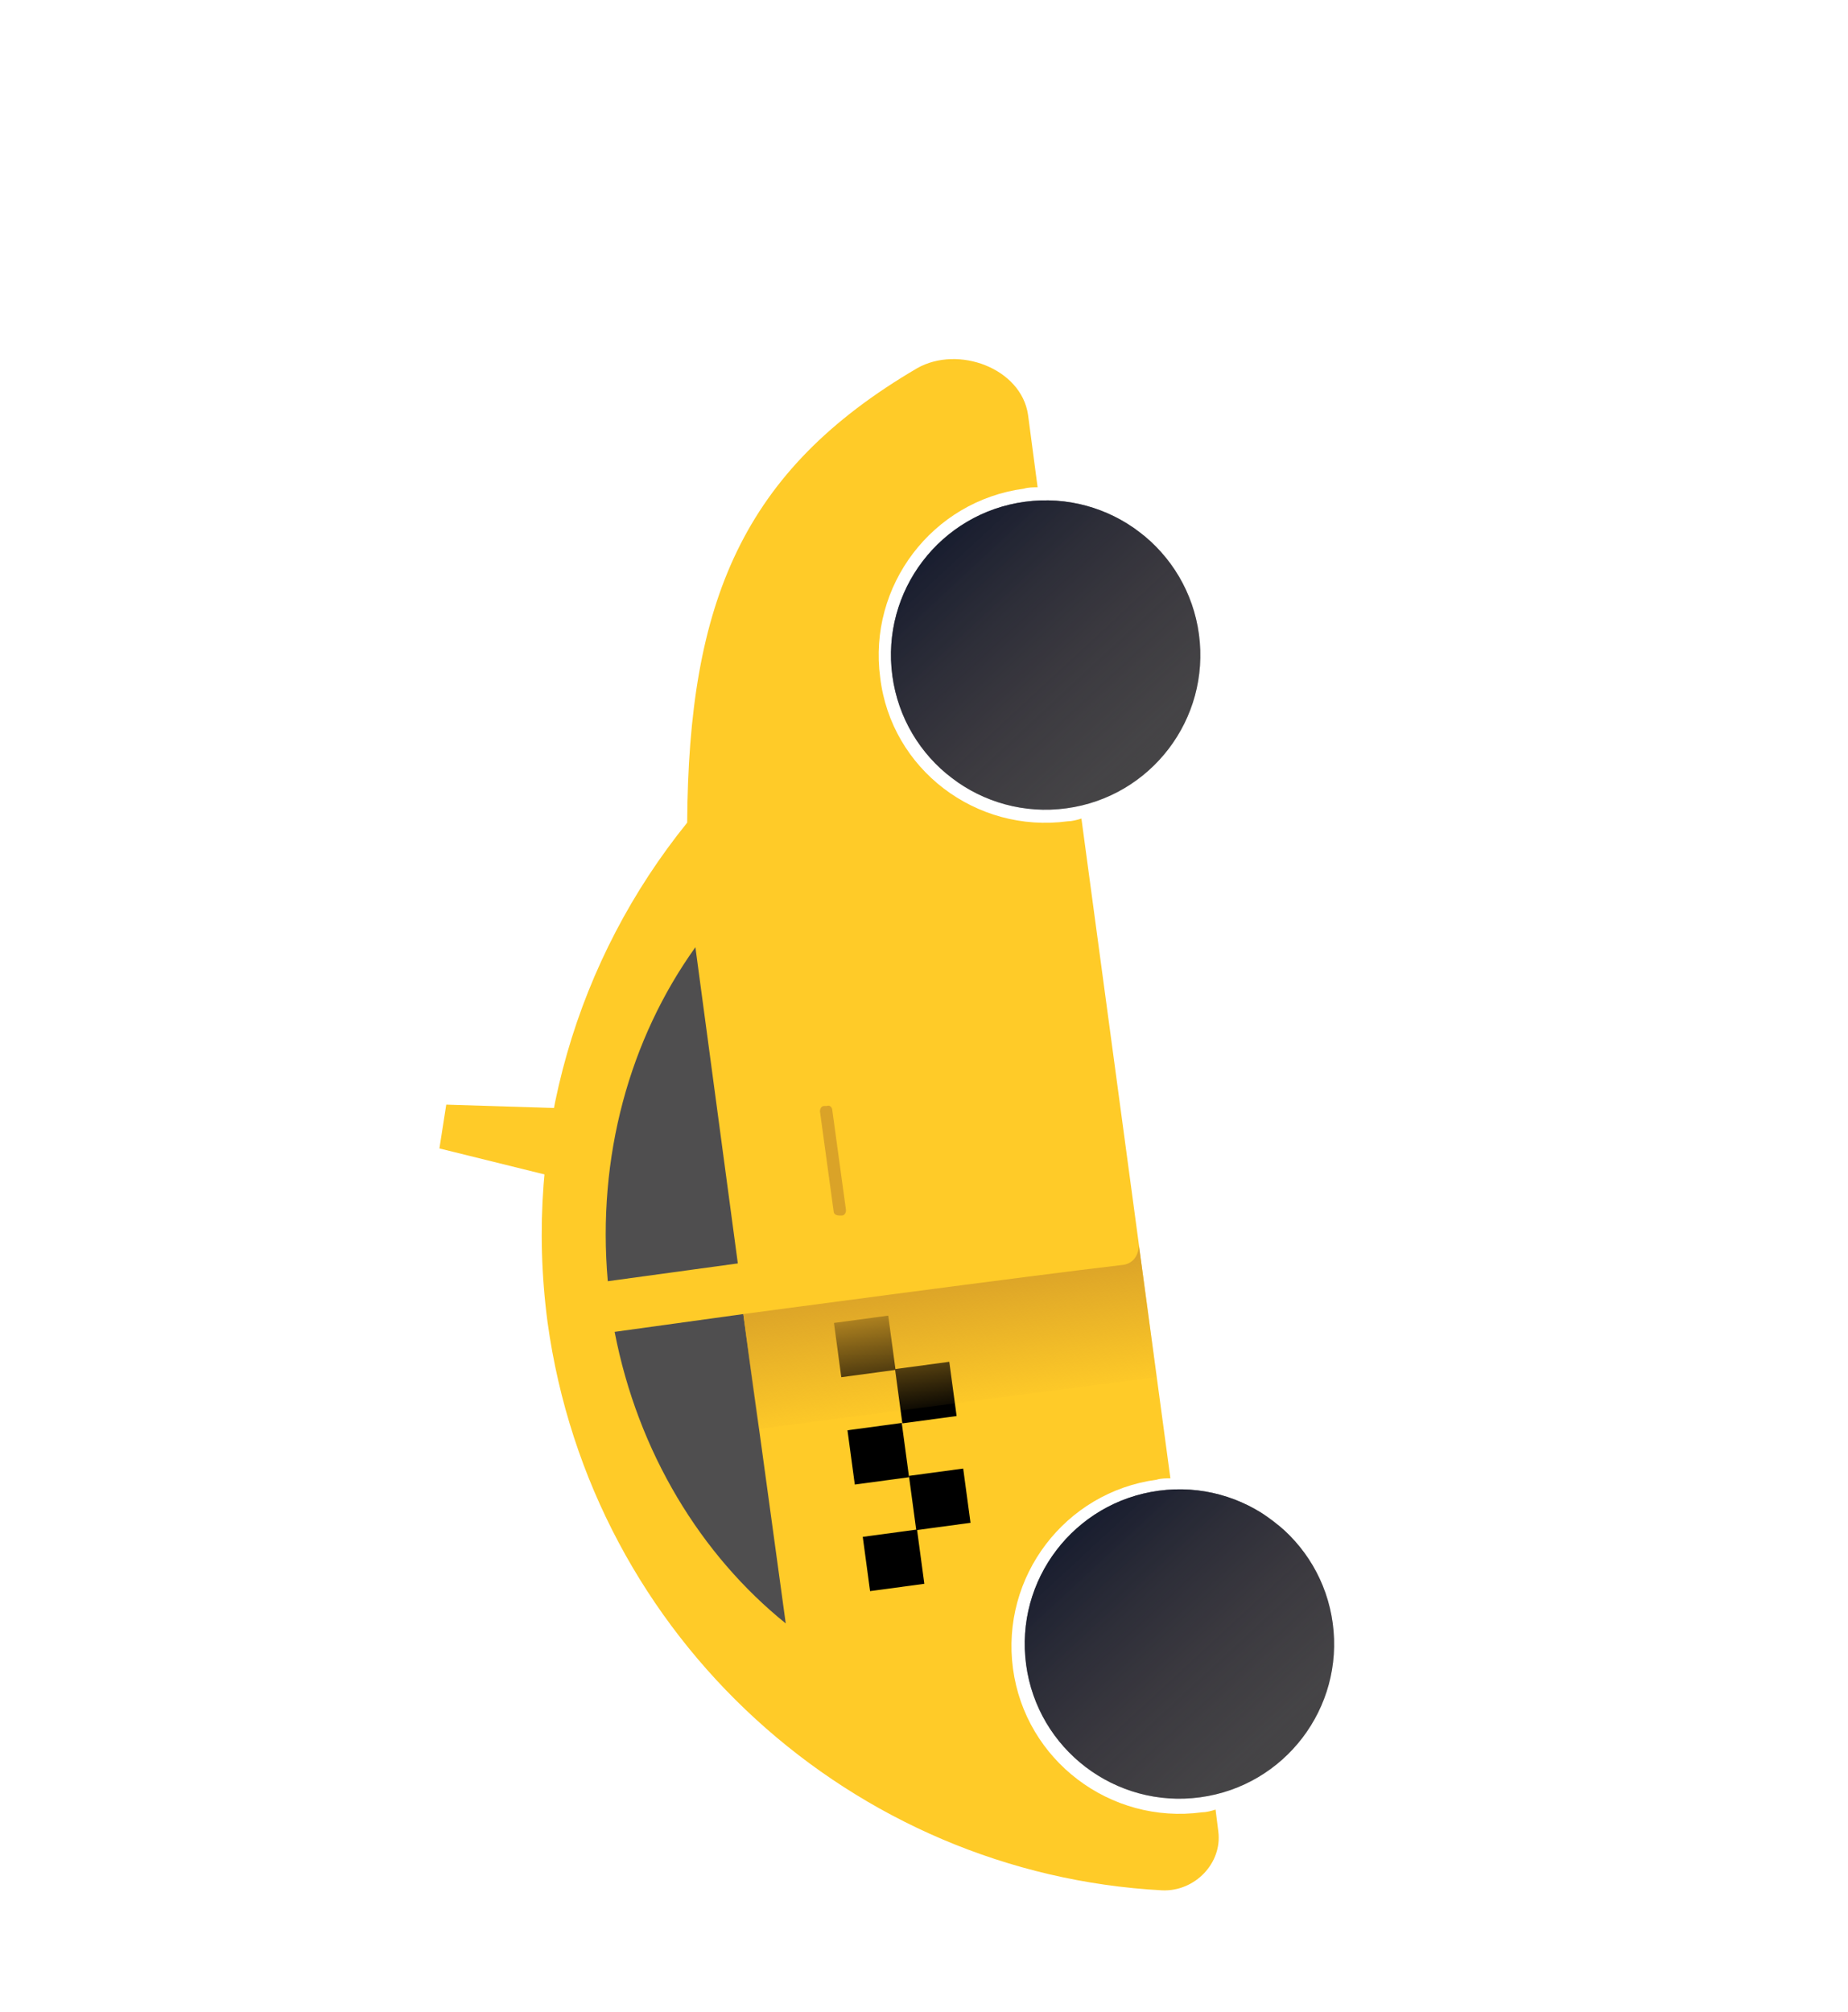 <svg id="Layer_1" xmlns="http://www.w3.org/2000/svg" xmlns:xlink="http://www.w3.org/1999/xlink" viewBox="0 0 135 147"><style>.st0{fill:#ffcb28}.st1{fill:#4f4e4f}.st2{clip-path:url(#XMLID_55_);fill:url(#XMLID_56_)}.st3{clip-path:url(#XMLID_57_);fill:url(#XMLID_58_)}.st4{fill:#daa328}.st5{fill:url(#XMLID_59_)}</style><g id="XMLID_2427_"><g id="XMLID_2448_"><g id="XMLID_2449_"><defs><path id="XMLID_2450_" d="M46.9 141.6L31.7 28.8l53.8-7.2 15.2 112.7z"/></defs><clipPath id="XMLID_54_"><use xlink:href="#XMLID_2450_" overflow="visible"/></clipPath></g></g><path id="XMLID_2447_" class="st0" d="M84.9 138.1c-22.5-1.2-41.7-18.3-44.9-41.5C38.2 83 42.2 70 50.2 60.1c.1-16.1 4-25.7 16.8-33.2 3-1.7 7.6 0 8.1 3.4l.7 5.3c-.3 0-.7 0-1 .1-6.7.9-11.4 7.1-10.5 13.8.8 6.7 7 11.4 13.7 10.5.3 0 .7-.1 1-.2l6.5 48.2c-.3 0-.7 0-1 .1-6.7.9-11.4 7.1-10.5 13.8.9 6.7 7.1 11.4 13.8 10.5.3 0 .7-.1 1-.2l.2 1.6c.3 2.3-1.7 4.4-4.1 4.3z"/><g id="XMLID_2444_"><path id="XMLID_2446_" class="st1" d="M44.9 97.3l9.4-1.3 3.1 22.6c-6.2-5-10.8-12.5-12.5-21.3z"/><path id="XMLID_2445_" class="st1" d="M44.4 93.6c-.8-9.1 1.6-17.7 6.4-24.4l3.1 23.1-9.5 1.3z"/></g><ellipse id="XMLID_2443_" transform="rotate(82.311 76.362 47.82)" class="st1" cx="76.4" cy="47.8" rx="11.3" ry="11.3"/><ellipse id="XMLID_2442_" transform="rotate(82.311 86.127 120.137)" class="st1" cx="86.1" cy="120.1" rx="11.3" ry="11.3"/><g id="XMLID_2439_"><defs><ellipse id="XMLID_2440_" transform="rotate(82.311 86.127 120.137)" cx="86.1" cy="120.1" rx="11.3" ry="11.3"/></defs><clipPath id="XMLID_55_"><use xlink:href="#XMLID_2440_" overflow="visible"/></clipPath><linearGradient id="XMLID_56_" gradientUnits="userSpaceOnUse" x1="127.854" y1="-203.826" x2="133.27" y2="-234.771" gradientTransform="matrix(.611 -.801 .795 .606 182.915 359.273)"><stop offset="0" stop-opacity="0"/><stop offset=".021" stop-color="#080808" stop-opacity=".019"/><stop offset=".298" stop-color="#29272e" stop-opacity=".268"/><stop offset=".544" stop-color="#24222e" stop-opacity=".489"/><stop offset=".75" stop-color="#1a1c2c" stop-opacity=".675"/><stop offset=".908" stop-color="#11162a" stop-opacity=".818"/><stop offset="1" stop-color="#0c1329" stop-opacity=".9"/></linearGradient><path id="XMLID_2441_" class="st2" d="M106.2 121.2l-13.7 18-22.3-16.9 13.8-18z"/></g><g id="XMLID_2436_"><defs><ellipse id="XMLID_2437_" transform="rotate(82.311 76.362 47.82)" cx="76.4" cy="47.8" rx="11.3" ry="11.3"/></defs><clipPath id="XMLID_57_"><use xlink:href="#XMLID_2437_" overflow="visible"/></clipPath><linearGradient id="XMLID_58_" gradientUnits="userSpaceOnUse" x1="179.074" y1="-255.43" x2="184.491" y2="-286.375" gradientTransform="matrix(.611 -.801 .795 .606 182.915 359.273)"><stop offset="0" stop-opacity="0"/><stop offset=".021" stop-color="#080808" stop-opacity=".019"/><stop offset=".298" stop-color="#29272e" stop-opacity=".268"/><stop offset=".544" stop-color="#24222e" stop-opacity=".489"/><stop offset=".75" stop-color="#1a1c2c" stop-opacity=".675"/><stop offset=".908" stop-color="#11162a" stop-opacity=".818"/><stop offset="1" stop-color="#0c1329" stop-opacity=".9"/></linearGradient><path id="XMLID_2438_" class="st3" d="M96.4 48.9l-13.7 18-22.2-17L74.2 32z"/></g><path id="XMLID_2435_" class="st4" d="M60.8 81.1l1 7.3c0 .2-.1.4-.3.4h-.2c-.2 0-.4-.1-.4-.3l-1-7.3c0-.2.1-.4.3-.4h.2c.2-.1.4.1.4.3z"/><path id="XMLID_2434_" transform="rotate(-97.689 65.24 114.056)" d="M63.3 112.1h4v4h-4z"/><path id="XMLID_2433_" transform="rotate(-97.689 68.646 109.59)" d="M66.7 107.6h4v4h-4z"/><path id="XMLID_2432_" transform="rotate(-97.689 64.182 106.22)" d="M62.2 104.2h4v4h-4z"/><path id="XMLID_2431_" transform="rotate(-97.689 67.588 101.753)" d="M65.6 99.8h4v4h-4z"/><path id="XMLID_2430_" transform="rotate(-97.689 63.12 98.35)" d="M61.1 96.4h4v4h-4z"/><linearGradient id="XMLID_59_" gradientUnits="userSpaceOnUse" x1="316.155" y1="-16234.905" x2="325.875" y2="-16234.905" gradientTransform="scale(-1 1) rotate(-82.316 9468.417 -7845.075)"><stop offset="0" stop-color="#dba328" stop-opacity="0"/><stop offset="1" stop-color="#dba328"/></linearGradient><path id="XMLID_2429_" class="st5" d="M84.5 100.6L83.2 91s0 1.2-1.1 1.4c-6.9.8-27.8 3.6-27.8 3.6l1.1 8.4 29.1-3.8z"/><path id="XMLID_2428_" class="st0" d="M42.2 81l-.8 5.2-9.3-2.3.5-3.2z"/></g></svg>